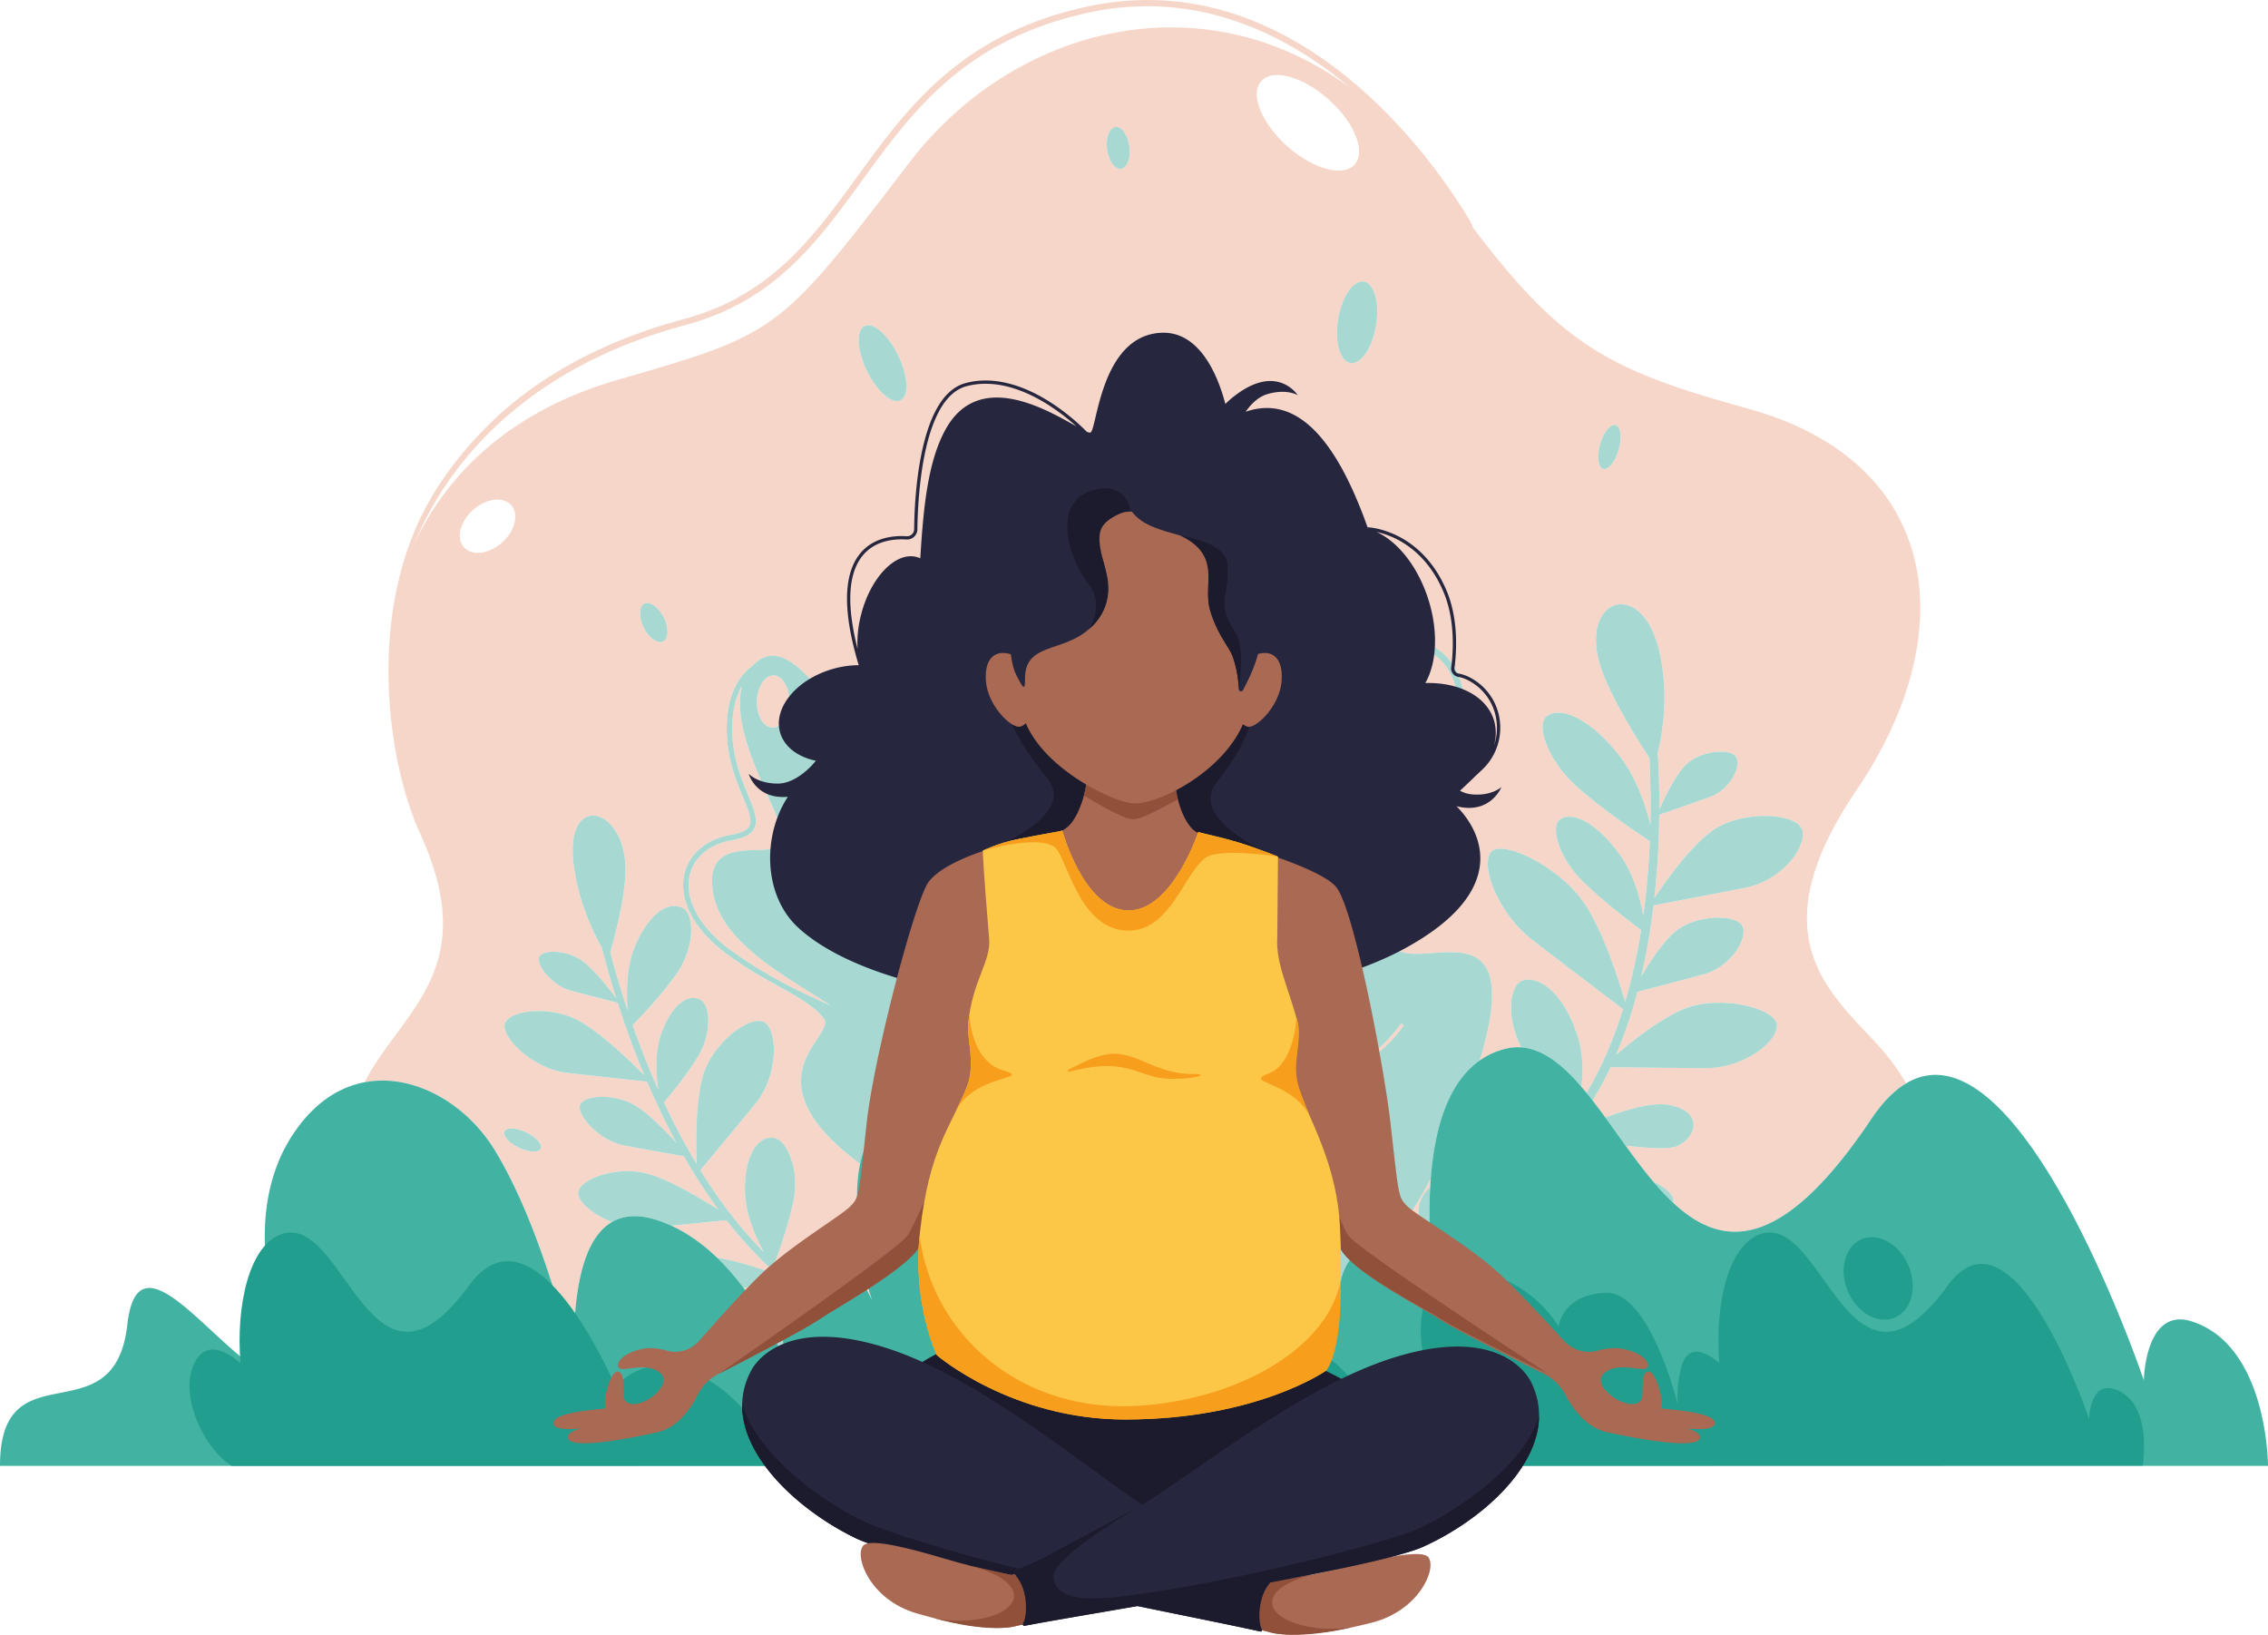 <svg xmlns="http://www.w3.org/2000/svg" viewBox="0 0 4636.79 3341.79"><g id="ed780475-7c31-4a8c-9cdb-cf2481140043" data-name="Layer 2"><g id="a13857c9-d4b3-4e4e-92de-c32260d212e6" data-name="Layer 1"><path d="M1605.3,2782.42l-.61.16c.81,2,1.34,3.27,1.58,3.81a26.62,26.62,0,0,1-1-4Zm1120.29-102.85c-4.4,4.4-8.8,8.7-13.14,12.89,5.94,22.68,11.53,44.77,16.93,65.47a449.67,449.67,0,0,1,1.14-78,8.54,8.54,0,0,1-1.68.16,10.48,10.48,0,0,1-3.25-.53Zm-1129.58-67c-12.28,3.71-42.71,12.69-75.54,20.59,10.68,14.3,20.36,28.62,29,42.45a160.72,160.72,0,0,1,26.82-2.32,138.15,138.15,0,0,1,14.11.71q6,.61,12.26,1.59a230.89,230.89,0,0,1,10.46-47.07c.06-.19.13-.38.2-.58q-8.71-7.56-17.34-15.37Zm1325.26-19.81c2.33,1.86,4.49,3.68,6.46,5.44l-.36-4.39-6.1-1.05Zm-554.34-22.58c-14.15.86-29.77,1.39-46.73,1.39q-8.22,0-16.84-.17c18.68,13.57,31.73,19.36,41.26,19.36,11.13,0,17.46-7.9,22.31-20.58Zm-881.8-75.86c-22.71,2.32-70.07,7.11-112.73,11.24,35.25,16.19,66.44,39.31,93.62,65.41,45.56,7.38,98.27,25.73,122.43,34.71q-28.08-25.91-54.9-54.51c-16.94-18.14-33.06-37.17-48.42-56.85Zm1439.95-84.74a1191,1191,0,0,1-89.84,142.35c20.36,3.67,40.89,12.36,58.37,22.29q11-6.88,22.34-14.31c-5.37-18.08-14-50.37-15.89-76.15-1.79-24.89,9.77-45.9,23.86-56.69q.49-8.84,1.16-17.49Zm-706.25-602.49-.29,0a3.43,3.43,0,0,0-3.17,3.68C2232.2,2037.13,2114.19,2133.07,2113,2134a3.44,3.44,0,0,0,2.13,6.14,3.36,3.36,0,0,0,2.12-.74c1.23-1,122.11-98.91,105-329.17a3.43,3.43,0,0,0-3.4-3.19Zm-231-205.88a3.6,3.6,0,0,0-.56,0,3.44,3.44,0,0,0-2.87,3.92c32.49,212.27-74.1,302.54-75.18,303.43a2.69,2.69,0,0,0-.3.37,1923.69,1923.69,0,0,1-156.66-250.59,3.45,3.45,0,0,0-3-1.85,3.45,3.45,0,0,0-3,5,1935.77,1935.77,0,0,0,138.59,225.79c-32.68-1-182.09-10.26-273.44-98.46a3.41,3.41,0,0,0-2.38-1,3.44,3.44,0,0,0-2.39,5.91c99.37,95.94,265.48,100.3,283.18,100.48a1791.37,1791.37,0,0,0,178.06,211.54c-4,3-51.24,36.11-141.1,36.11-28.56,0-61.42-3.35-98.57-12.08a3.31,3.31,0,0,0-.77-.09,3.44,3.44,0,0,0-.8,6.78c38.31,9,72.06,12.46,101.31,12.46,94.34,0,141.89-36,144.45-38a3.11,3.11,0,0,0,.29-.33c13.42,13.48,26.29,26,38.47,37.38,107.1,100.51,186.33,146.26,187.11,146.71a3.43,3.43,0,1,0,3.41-6c-.77-.45-79.3-45.79-185.82-145.76-56.93-53.43-128.77-129.24-202.88-228.81a3.27,3.27,0,0,0,.68-.38c1.14-.94,28.27-23.48,51.59-73.15,21.41-45.62,43.32-123.72,26-236.64a3.41,3.41,0,0,0-3.36-2.92Zm601.27-77.53a3.27,3.27,0,0,0-.53,0,3.42,3.42,0,0,0-2.84,3.94,1760.15,1760.15,0,0,1,23.2,294.82,3.5,3.5,0,0,0-.86-.22c-1.53-.08-154.11-9.91-262.54-200.88a3.43,3.43,0,0,0-3-1.74,3.52,3.52,0,0,0-1.7.45,3.45,3.45,0,0,0-1.28,4.69C2449.81,1819,2606.14,1829,2607.7,1829.1h.18a3.09,3.09,0,0,0,1-.19c-1.26,124-15.82,227.52-31.64,304.18A1318.31,1318.31,0,0,1,2543.3,2264a3.4,3.4,0,0,0-1.85,3.51,3.2,3.2,0,0,0,.38,1.14c-18.95,59-34.63,91.44-34.89,92a3.44,3.44,0,0,0,6.18,3c.25-.52,16.26-33.59,35.52-93.73,27.92-4.66,226-41.91,319.74-171.41a3.43,3.43,0,1,0-5.57-4c-89,123-274.58,161.45-311.84,168.05,10.84-34.61,22.52-77.5,32.9-127.76,17.17-83.11,32.9-197.56,31.91-335.45,15.42-10.51,159.52-112,185.47-248.16a3.44,3.44,0,0,0-2.73-4,3.68,3.68,0,0,0-.66-.06,3.42,3.42,0,0,0-3.36,2.79c-24,126-151.88,222.13-178.82,241.15a1772.21,1772.21,0,0,0-23.19-264.49,3.44,3.44,0,0,0-3.41-2.88Zm-1071.86-122c-12.52,21.56-23.91,56.86-19.19,111.77,3.89,45.35,19,82,31.14,111.5,12.6,30.57,21.7,52.66,12.35,69.6-6.36,11.53-20.71,18.86-45.15,23.07-45.72,7.87-78,34.92-86.45,72.36-5.19,23.06-.88,48.71,12.46,74.18,15.16,29,41,56.59,76.81,82.1,75,53.48,144.52,84.8,195.26,107.67l4.27,1.92c-88.18-58.23-223.91-126.66-241-231.41-21-129.06,126-63.21,142.89-102.2,14.84-34.37-112.85-211.09-83.42-320.56Zm64-21c-17.91,0-33,23.16-33.78,52.22-.82,29.43,13.28,53.77,31.49,54.37l.69,0c17.91,0,33-23.16,33.77-52.22.82-29.43-13.28-53.77-31.49-54.38Zm940.21-289.92a26.82,26.82,0,0,0-18.18,6.45c-16,14.17-12,47.07,9,73.49,14.5,18.26,33.32,28.65,48.85,28.65a26.82,26.82,0,0,0,18.18-6.45c16-14.17,12-47.07-9-73.49-14.5-18.26-33.31-28.65-48.85-28.65Zm54.64-22.68c101.9,78.56,108.17,336.36,145.21,356.84a18,18,0,0,0,8.83,2.21c15.42,0,35.15-16.81,57.07-33.62s46-33.61,70.16-33.61c21.56,0,43.15,13.38,63.28,52.1,56.66,109-18.82,273.3-58.38,392.71q1.24-2.45,2.53-5c30.08-58.94,71.28-139.66,102.25-244.88,14.77-50.2,19.1-94.89,12.87-132.84-5.48-33.36-19.23-60.14-39.78-77.45-17.07-14.38-37.91-21.58-60.46-21.58-21.52,0-44.59,6.56-67.39,19.72-17.62,10.16-31.77,15.14-43.38,15.14a33.28,33.28,0,0,1-13.25-2.58c-20.1-8.58-27.08-35.67-36.74-73.17-9.32-36.15-20.91-81.14-48.59-125.71-33.51-54-68.08-77.89-94.23-88.33ZM1091.14,2354c-8.34,0-19.22-2.68-30.25-7.93-20.5-9.75-33.77-24.68-29.65-33.35,1.91-4,7.18-6,14.33-6,8.33,0,19.21,2.68,30.25,7.93,20.49,9.76,33.76,24.69,29.64,33.35-1.9,4-7.18,6-14.32,6Zm258.7-1041.46c-11,0-24.92-11.87-33.8-29.81-10.57-21.34-9.94-43.2,1.4-48.81a13,13,0,0,1,5.87-1.32c11,0,24.92,11.86,33.8,29.8,10.56,21.35,9.93,43.2-1.41,48.82a13.14,13.14,0,0,1-5.86,1.32ZM976.74,1130.1c-11.36,0-21.44-3.72-28.28-11.41-16.38-18.42-8-52.59,18.66-76.34,15.53-13.82,33.87-21.06,49.7-21.06,11.36,0,21.44,3.72,28.28,11.42,16.38,18.41,8,52.59-18.66,76.33-15.54,13.82-33.87,21.06-49.7,21.06ZM3280,958.9a8.66,8.66,0,0,1-2.38-.33c-10.46-3-13.22-25.45-6.17-50.18,6.53-22.89,19.18-39.7,29.33-39.7a8.34,8.34,0,0,1,2.38.33c10.46,3,13.22,25.44,6.16,50.17-6.53,22.9-19.18,39.71-29.32,39.71ZM1833.74,819.78c-18,0-43.84-25.29-61.56-62-20.25-41.93-22.29-82.85-4.56-91.42a16.49,16.49,0,0,1,7.2-1.58c18,0,43.84,25.3,61.56,62,20.25,41.92,22.29,82.85,4.56,91.41a16.35,16.35,0,0,1-7.2,1.58Zm930.1-77.49a18.58,18.58,0,0,1-3.06-.25c-21.42-3.54-32.62-43.64-25-89.58,7.23-43.75,28.91-77,49.46-77a19.76,19.76,0,0,1,3.07.25c21.41,3.54,32.62,43.65,25,89.58-7.23,43.76-28.91,77-49.47,77Zm-473.53-397c-12,0-23.77-17.21-26.82-39.77-3.2-23.6,4.38-44.11,16.92-45.8a11.62,11.62,0,0,1,1.67-.12c12,0,23.77,17.22,26.82,39.78,3.2,23.6-4.38,44.11-16.92,45.8a11.62,11.62,0,0,1-1.67.11Zm446.48,3.46c-29.34,0-69.38-18-105.25-50-52.76-47.07-76.51-106.55-53.05-132.84,7.51-8.43,19-12.43,32.77-12.43,29.34,0,69.38,18,105.25,50,52.76,47.07,76.51,106.54,53,132.84-7.51,8.43-18.95,12.42-32.77,12.42ZM847.42,1110.45a686.28,686.28,0,0,1,49.35-96.24c72.32-117.23,218.43-273,503.77-349.53,182.66-49,269.54-168.57,361.52-295.18,103.22-142.09,210-289,464.66-343.94a560.81,560.81,0,0,1,118.55-12.82c173.09,0,315.33,82.45,415.87,167.28C2646.42,94.84,2519.45,56,2394.38,56,2190.54,56,1991.72,159.1,1859,332.49,1592,681.28,1592,681.28,1261.29,777c-209.65,60.66-343.79,184.55-413.87,333.5ZM2346.49,0a579.67,579.67,0,0,0-122.43,13.24c-259.41,56-367.58,204.85-472.19,348.85-90.64,124.76-176.25,242.6-354.59,290.42-127.82,34.26-239,87-330.57,156.83-73.32,55.92-145.53,136.58-191.35,219.05-128.34,231-81.17,534-17.29,673.35,128.76,280.9-36.64,362.84-112.6,510.59a196.35,196.35,0,0,1,36.59-3.4c89.18,0,177.71,58.78,228,140,99.29,160.34,152.2,404.79,160.43,404.79.5,0,.84-.9,1-2.78,4.07-45,1.35-207.41,79.73-252.87-34.17-13.13-61.84-34.51-68.19-53.27-8.35-24.67,44.24-50.63,100.16-50.63a156.33,156.33,0,0,1,46.81,6.81c45,14.22,104.14,49.73,139.13,72.23a1124.81,1124.81,0,0,1-71-109.67c-23.58-4.15-84.6-14.92-121.19-21.77-46.06-8.63-90.48-52.29-91.78-77.85-.69-13.68,19.88-21.82,46.18-21.81,22.86,0,50,6.14,71.34,20.15,27.13,17.83,59,50.67,80.57,74.48-22.81-42.2-42.9-84.68-60.44-125.71-26.4-2.8-113.75-12.15-164.86-18.17-60.72-7.15-122.42-60.06-126.37-93.22-2.35-19.74,30.16-32.88,70-32.88,27.11,0,57.61,6.08,82.84,20.31,47.25,26.66,106.88,84.63,132.94,111.1-22.42-53.65-40.45-104.4-54.55-148.34-15-3.8-65.59-16.68-95.17-24.55-35-9.3-66.71-45.51-66.23-65.28.22-9.34,13-14.4,30-14.4,18.9,0,43,6.28,60.69,19.91,25,19.27,54.52,57.29,67.91,75.4-13.38-42.37-23-77.79-29.15-102.49-18.55-33.41-51.37-101.89-58.91-179.47-6.17-63.46,15.2-91.69,40.42-91.68,27.87,0,60.47,34.5,65.77,94,5,56-20.3,150.49-30.38,185.31,7.73,29.82,19.47,71.49,35.73,120.2-3-34.41-3.5-88.42,14.67-131.94,23.13-55.4,54.47-82.79,80.61-82.79a35.35,35.35,0,0,1,19,5.45c21.7,13.55,22.77,78.28-12.75,130.6-29.16,43-75.82,91.5-91.6,107.52,14.47,41.14,31.94,86.22,52.66,132.71-4.46-29.48-7.71-74.69,5-112.36,17.11-50.59,43.54-76,66.54-76a30.33,30.33,0,0,1,14.42,3.64c19.46,10.35,24.23,65.92-3.18,113-22,37.76-58,81.09-71.4,96.79a1375.4,1375.4,0,0,0,66.78,126.35c-1.44-38.85-2.52-124.43,12.45-178.9,16.66-60.63,80.2-113.89,114.64-113.88,6.61,0,12.14,2,16.07,6.2,24.42,26.36,19.77,110.65-22.08,162-34.52,42.35-93.77,113.46-113.48,137.08,32.64,52.87,69.91,103.82,112.24,149.13,5.68,6.1,11.45,12.07,17.24,18-16.31-30.2-37.34-77.71-38.24-123.32-1.41-70.88,23.65-110.39,54.2-110.39a35.39,35.39,0,0,1,5.2.38c25.12,3.61,52,61.92,40.69,123.62-9,49-30.7,109.23-39.28,132q17.39,16.65,35.2,32.26c11.9-25.39,29.27-42.46,49.24-48.2.36-42.19,17-66.12,39.51-66.12h.31c21.38.2,50.36,45.9,47.84,98.7-.18,3.85-.44,7.79-.77,11.79,9.57,13.07,18.92,29.1,27.77,48.33-16.62-50.17-22.9-88.28-28.47-153.69-4.4-51.71-2.76-93,3.89-125.34-237.52-177.06-47-261-74.33-297.19-29.61-39.19-98.2-65-163.2-107.58q-13.9-9.12-28.15-19.25c-37.25-26.55-64.26-55.51-80.26-86-14.58-27.85-19.23-56.14-13.46-81.82,9.44-42,45.11-72.22,95.43-80.89,20.55-3.54,32.74-9.25,37.28-17.47,6.77-12.26-1.9-33.32-12.88-60-12.43-30.19-27.91-67.75-32-114.81-5.8-67.51,11.87-107.49,27.71-129.14a107,107,0,0,1,24.76-24.62c12.79-14.07,26.22-20.09,40-20.08,80,0,171.53,202.58,214.93,211.62a45.66,45.66,0,0,0,9.24,1c41.76,0,42.91-68.85,87.46-113.07,14.4-14.29,34.87-25.27,57.15-25.27,54.8,0,120.55,66.52,133.75,314,1.47,27.64,10.12,36.72,23,36.72,12.37,0,28.64-8.32,46.26-16.65s36.58-16.65,54.33-16.65c37.58,0,69.71,37.36,72,191.18,1.9,126.66,37.41,231.23,76,231.23,8,0,16.22-4.56,24.25-14.4,46.39-56.89-12-255.69-78.95-347.26-224.28-306.9-98.31-407.6-33.75-410.18,1,0,2.09-.06,3.13-.06,24.66,0,48.53,11.47,70.73,22.94s42.75,22.94,60.77,22.94c10.91,0,20.9-4.2,29.77-15.16,37.41-46.22-40.56-367.61,85.13-367.61a85.14,85.14,0,0,1,13.31,1.1c2.36-.18,5-.29,7.76-.29a118.49,118.49,0,0,1,31.52,4.4c29.21,8,72.67,31.57,113.88,97.91,28.72,46.27,40.59,92.34,50.13,129.36,8.42,32.69,15.07,58.5,29.62,64.71a21.64,21.64,0,0,0,8.61,1.62c9.27,0,21.51-4.45,37.08-13.43,24.84-14.33,50.05-21.48,73.7-21.48,25.29,0,48.79,8.17,68.12,24.45,22.87,19.27,38.13,48.75,44.12,85.23,6.57,40,2.11,86.8-13.27,139.05q-5.86,19.93-12.17,38.71c-29.37,87.76-64.5,156.58-91,208.6-13.61,26.67-25.08,49.16-32.24,67.23-3.73,20.94-4.1,38.76.65,52.43,6.91,19.91,26.51,24.52,51,24.52,10.54,0,22-.85,33.74-1.71s23.78-1.7,35.5-1.7c64.71,0,119.53,26,60.46,221.49a158.43,158.43,0,0,1,50.57-23.49,105.33,105.33,0,0,1,27.37-3.68c2.38,0,4.76.08,7.12.25-33.58-66.09-23.08-130.94,4.81-137.27a43.66,43.66,0,0,1,9.71-1.08c35.52,0,77.72,41.31,101.4,117.61,10.66,34.36,10.72,70.58,7.1,101.31q5.14,6,10.28,12.27c31.81-53,56.16-111.3,74.72-171.15-32.11-24.35-128.67-97.63-185.27-141.35-68.61-53-105.24-146.27-86-178,3.58-5.9,10.85-8.61,20.62-8.61,42.7,0,133.36,51.79,174.24,115.59,37.88,59.1,68.19,154.37,80.82,197.7,14.32-48.81,24.87-98.45,32.6-147-21.72-16.15-80.45-60.82-120.46-100.66-49.91-49.69-64.77-111.94-45.5-125.35a32.79,32.79,0,0,1,19.12-5.58c27.21,0,66.26,25.79,103.69,78.19,29,40.64,41.86,91.23,47.46,124.44,7.42-53.72,11.51-105.53,13.5-152.69-24.65-16.27-97.94-65.69-148.4-110.61-61.46-54.72-84.09-126.79-63.34-144,6.48-5.36,14.79-8.07,24.52-8.07,31,0,76.31,27.53,122.17,84.35,37.62,46.62,56.93,106.72,66.12,145.28,1.31-55.75-.14-103.23-2-137.14-24.82-37.73-89.69-140.29-104.46-203.07-16.23-69,12.11-111.1,46.81-111.1,29.18,0,62.84,29.71,78.33,98.13,19.69,87,6,166.33-3.65,205.29,1.76,28.07,3.48,68.38,3.25,116.79,9.21-21.43,30.16-66.58,52.75-90.45,17.92-19,48.85-28.39,72.74-28.39,16.46,0,29.59,4.49,32.79,13.44,7.87,21.93-16.4,65.28-54.49,79-32.19,11.63-87.49,30.87-103.87,36.56-.51,50.23-3.17,108.42-10,170.25,21.16-32,70.51-102.23,116.74-136.48,29.37-21.75,71.86-31.41,108.85-31.41,39.81,0,73.25,11.17,77.17,30.48,7.55,37.26-46.13,102.1-115.55,116-58.42,11.68-158.63,30.58-188.92,36.27a1341.94,1341.94,0,0,1-25.31,145.66c16.75-28.57,42.5-68.19,68.11-90.67,23.23-20.38,59.63-29.87,89.57-29.87,25.82,0,46.84,7,50.49,20.27,7.9,28.54-28.69,81.42-80.16,95.5-40.89,11.18-109.32,29.11-135.77,36a939.57,939.57,0,0,1-43.74,128.85c33.21-28.43,90.24-73.66,138.43-93.87,21.6-9.05,47.21-12.91,72.52-12.91,60.21,0,118.78,21.82,118.06,47.31-1,36.14-70.92,86.37-145,86.37h-.46c-58.51-.17-155.94-1.36-194.71-1.86a686.65,686.65,0,0,1-36.48,67.92l-.14.23c8.75,11.23,17.46,22.92,26.18,34.86,37.42-14.25,80.31-27.08,113.44-27.08a97.72,97.72,0,0,1,18.63,1.64c70.1,13.72,53.35,66.7,15.1,83.65-7.08,3.14-19.51,4.42-35,4.42-20,0-45.14-2.12-70.71-5.11,18.17,25.12,36.67,50,55.83,72.68,27.86,13.6,45.54,30.28,41.68,44.33,38,35.32,79.21,58.87,126.07,58.87,75.19,0,164.87-60.65,278.81-230.56,23.3-34.74,47.1-58.4,71.08-72.71a461.29,461.29,0,0,0-60-80.92c-99.85-107.85-241.69-223.37-42-517.7C4018,1287.4,3963,943.46,3575.33,835.81c-282.62-78.49-379-125.86-565.22-372a6.3,6.3,0,0,0-.56-4.48c-.75-1.37-76.19-139.07-209.81-262.09C2721.12,124.87,2638,71.58,2552.67,38.86,2485.16,13,2416.17,0,2346.49,0Z" style="fill:#f6d6c8"/><path d="M2115.12,2140.15A3.44,3.44,0,0,1,2113,2134c1.2-.94,119.21-96.88,102.38-323.26a3.43,3.43,0,0,1,3.17-3.68l.29,0a3.43,3.43,0,0,1,3.4,3.19c17.12,230.26-103.76,328.21-105,329.17a3.36,3.36,0,0,1-2.12.74ZM1908.9,1908.93a2.69,2.69,0,0,1,.3-.37c1.08-.89,107.67-91.16,75.18-303.43a3.44,3.44,0,0,1,2.87-3.92,3.6,3.6,0,0,1,.56,0,3.41,3.41,0,0,1,3.36,2.92c17.29,112.92-4.62,191-26,236.64-23.32,49.67-50.45,72.21-51.59,73.15a3.27,3.27,0,0,1-.68.38c74.11,99.57,146,175.38,202.88,228.81,106.52,100,185.05,145.31,185.82,145.76a3.43,3.43,0,1,1-3.41,6c-.78-.45-80-46.2-187.11-146.71-12.18-11.43-25.05-23.9-38.47-37.38a3.11,3.11,0,0,1-.29.33c-2.56,2-50.11,38-144.45,38-29.25,0-63-3.46-101.31-12.46a3.44,3.44,0,0,1,.8-6.78,3.31,3.31,0,0,1,.77.09c37.15,8.73,70,12.08,98.57,12.08,89.86,0,137.09-33.16,141.1-36.11a1791.37,1791.37,0,0,1-178.06-211.54c-17.7-.18-183.81-4.54-283.18-100.48a3.44,3.44,0,0,1,4.77-5c91.35,88.2,240.76,97.5,273.44,98.46a1935.77,1935.77,0,0,1-138.59-225.79,3.44,3.44,0,1,1,6.09-3.19,1923.69,1923.69,0,0,0,156.66,250.59Zm700-86.48a1760.15,1760.15,0,0,0-23.2-294.82,3.42,3.42,0,0,1,2.84-3.94,3.27,3.27,0,0,1,.53,0,3.44,3.44,0,0,1,3.41,2.88A1772.21,1772.21,0,0,1,2615.68,1791c26.94-19,154.81-115.14,178.82-241.15a3.42,3.42,0,0,1,3.36-2.79,3.68,3.68,0,0,1,.66.06,3.44,3.44,0,0,1,2.73,4c-25.95,136.18-170.05,237.65-185.47,248.16,1,137.89-14.74,252.34-31.91,335.45-10.38,50.26-22.06,93.15-32.9,127.76,37.26-6.6,222.85-45.07,311.84-168.05a3.43,3.43,0,0,1,2.79-1.43,3.45,3.45,0,0,1,2.78,5.45c-93.7,129.5-291.82,166.75-319.74,171.41-19.26,60.14-35.27,93.21-35.52,93.73a3.45,3.45,0,0,1-3.09,1.92,3.44,3.44,0,0,1-3.09-4.94c.26-.52,15.94-32.93,34.89-92a3.2,3.2,0,0,1-.38-1.14,3.4,3.4,0,0,1,1.85-3.51,1318.31,1318.31,0,0,0,33.9-130.91c15.82-76.66,30.38-180.17,31.64-304.18a3.09,3.09,0,0,1-1,.19h-.18c-1.56-.08-157.89-10.14-268.16-204.35a3.45,3.45,0,0,1,1.28-4.69,3.52,3.52,0,0,1,1.7-.45,3.43,3.43,0,0,1,3,1.74c108.43,191,261,200.8,262.54,200.88a3.5,3.5,0,0,1,.86.22ZM1698.72,2055.8l-4.27-1.92c-50.74-22.87-120.23-54.19-195.26-107.67-35.8-25.51-61.65-53.14-76.81-82.1-13.34-25.47-17.65-51.12-12.46-74.18,8.42-37.44,40.73-64.49,86.45-72.36,24.44-4.21,38.79-11.54,45.15-23.07,9.35-16.94.25-39-12.35-69.6-12.14-29.47-27.25-66.15-31.14-111.5-4.72-54.91,6.67-90.21,19.19-111.77-29.43,109.47,98.26,286.19,83.42,320.56-16.84,39-163.91-26.86-142.89,102.2,17.06,104.75,152.79,173.18,241,231.41Zm-119.08-568.51-.69,0c-18.21-.6-32.31-24.94-31.49-54.37.81-29.06,15.87-52.22,33.78-52.22h.68c18.21.61,32.31,25,31.49,54.38-.81,29.06-15.86,52.22-33.77,52.22Zm981.46-287.94c-15.53,0-34.35-10.39-48.85-28.65-21-26.42-25-59.32-9-73.49a26.82,26.82,0,0,1,18.18-6.45c15.54,0,34.35,10.39,48.85,28.65,21,26.42,25,59.32,9,73.49a26.82,26.82,0,0,1-18.18,6.45Zm169,227.78a18,18,0,0,1-8.83-2.21c-37-20.48-43.31-278.28-145.21-356.84,26.15,10.44,60.72,34.36,94.23,88.33,27.68,44.57,39.27,89.56,48.59,125.71,9.66,37.5,16.64,64.59,36.74,73.17a33.28,33.28,0,0,0,13.25,2.58c11.61,0,25.76-5,43.38-15.14,22.8-13.16,45.87-19.72,67.39-19.72,22.55,0,43.39,7.2,60.46,21.58,20.55,17.31,34.3,44.09,39.78,77.45,6.23,38,1.9,82.64-12.87,132.84-31,105.22-72.17,185.94-102.25,244.88q-1.29,2.51-2.53,5c39.56-119.41,115-283.73,58.38-392.71-20.13-38.72-41.72-52.1-63.28-52.1-24.15,0-48.25,16.81-70.16,33.61s-41.65,33.62-57.07,33.62Zm-215.57-381.37c-125.69,0-47.72,321.39-85.13,367.61-8.87,11-18.86,15.16-29.77,15.16-18,0-38.56-11.47-60.77-22.94s-46.07-22.94-70.73-22.94c-1,0-2.09,0-3.13.06-64.56,2.58-190.53,103.28,33.75,410.18,66.92,91.57,125.34,290.37,78.95,347.26-8,9.84-16.21,14.4-24.25,14.4-38.57,0-74.08-104.57-76-231.23-2.3-153.82-34.43-191.17-72-191.18-17.75,0-36.71,8.33-54.33,16.65s-33.89,16.65-46.26,16.65c-12.92,0-21.57-9.08-23-36.72-13.2-247.45-79-314-133.75-314-22.28,0-42.75,11-57.15,25.27-44.55,44.22-45.7,113.07-87.46,113.07a45.66,45.66,0,0,1-9.24-1c-43.4-9-135-211.62-214.93-211.62-13.78,0-27.21,6-40,20.08a107,107,0,0,0-24.76,24.62c-15.84,21.65-33.51,61.63-27.71,129.14,4,47.06,19.52,84.62,32,114.81,11,26.64,19.65,47.7,12.88,60-4.54,8.22-16.73,13.93-37.28,17.47-50.32,8.67-86,38.91-95.43,80.89-5.77,25.68-1.12,54,13.46,81.82,16,30.54,43,59.5,80.26,86q14.22,10.14,28.15,19.25c65,42.63,133.59,68.39,163.2,107.58,27.38,36.23-163.19,120.13,74.33,297.19,14.2-68.91,51.21-96.71,101.1-96.7,101.24,0,255.45,114.58,379.29,232.76,26.94,25.71,48,43.92,64.59,56q8.63.18,16.84.17c17,0,32.58-.53,46.73-1.39,16.58-43.3,16-142.35,130.63-172.69a107.89,107.89,0,0,1,27.67-3.77c101.39,0,150.94,160.36,187.22,298.78,4.34-4.19,8.74-8.49,13.14-12.89a12.16,12.16,0,0,1-2.54-1.18,11.48,11.48,0,0,1-3.55-3.39c-2.72-4.13-1.6-8.77,2.5-10.38.35-.14,4.19-1.67,11-4.61,2-13.9,4.78-28.28,8.36-43.14,12.09-50.09,41.48-66.85,74.11-66.85a111.47,111.47,0,0,1,19.77,1.87,1191,1191,0,0,0,89.84-142.35c8.48-110.86,38.38-198.23,100-241.58,59.07-195.51,4.25-221.49-60.46-221.49-11.72,0-23.75.85-35.5,1.7s-23.2,1.71-33.74,1.71c-24.51,0-44.11-4.61-51-24.52-4.75-13.67-4.38-31.49-.65-52.43,7.16-18.07,18.63-40.56,32.24-67.23,26.55-52,61.68-120.84,91-208.6q6.29-18.76,12.17-38.71c15.38-52.25,19.84-99,13.27-139.05-6-36.48-21.25-66-44.12-85.23-19.33-16.28-42.83-24.45-68.12-24.45-23.65,0-48.86,7.15-73.7,21.48-15.57,9-27.81,13.43-37.08,13.43a21.64,21.64,0,0,1-8.61-1.62c-14.55-6.21-21.2-32-29.62-64.71-9.54-37-21.41-83.09-50.13-129.36-41.21-66.34-84.67-89.86-113.88-97.91a118.49,118.49,0,0,0-31.52-4.4c-2.8,0-5.4.11-7.76.29a85.14,85.14,0,0,0-13.31-1.1Z" style="fill:#a7d8d2"/><path d="M1576.32,2673.25a160.72,160.72,0,0,0-26.82,2.32,725.2,725.2,0,0,1,55.19,107l.61-.16c-2.68-13.79-8.4-59.81-2.61-106.87q-6.3-1-12.26-1.59a138.15,138.15,0,0,0-14.11-.71Zm131.49-173.72c-22.54,0-39.15,23.93-39.51,66.12a54.52,54.52,0,0,1,15.17-2.15c22.91,0,48,14.23,71.72,46.52.33-4,.59-7.94.77-11.79,2.52-52.8-26.46-98.5-47.84-98.7Zm-495.46-832.3c-25.22,0-46.59,28.22-40.42,91.68,7.54,77.58,40.36,146.06,58.91,179.47,6.2,24.7,15.77,60.12,29.15,102.49-13.39-18.11-42.88-56.13-67.91-75.4-17.69-13.63-41.79-19.91-60.69-19.91-17,0-29.74,5.06-30,14.4-.48,19.77,31.24,56,66.23,65.28,29.58,7.87,80.19,20.75,95.17,24.55,14.1,43.94,32.13,94.69,54.55,148.34-26.06-26.47-85.69-84.44-132.94-111.1-25.23-14.23-55.73-20.31-82.84-20.31-39.85,0-72.36,13.14-70,32.88,4,33.16,65.65,86.07,126.37,93.22,51.11,6,138.46,15.37,164.86,18.17,17.54,41,37.63,83.51,60.44,125.71-21.52-23.81-53.44-56.65-80.57-74.48-21.3-14-48.48-20.15-71.34-20.15-26.3,0-46.87,8.13-46.18,21.81,1.3,25.56,45.72,69.22,91.78,77.85,36.59,6.85,97.61,17.62,121.19,21.77a1124.81,1124.81,0,0,0,71,109.67c-35-22.5-94.1-58-139.13-72.23a156.33,156.33,0,0,0-46.81-6.81c-55.92,0-108.51,26-100.16,50.63,6.35,18.76,34,40.14,68.19,53.27,13-7.58,28.36-11.9,46.32-11.9,14.14,0,29.94,2.68,47.58,8.58a273.08,273.08,0,0,1,27.29,10.81c42.66-4.13,90-8.92,112.73-11.24,15.36,19.68,31.48,38.71,48.42,56.85q26.73,28.6,54.9,54.51c-24.16-9-76.87-27.33-122.43-34.71a504.74,504.74,0,0,1,54.45,62.19c32.83-7.9,63.26-16.88,75.54-20.59q8.63,7.8,17.34,15.37,2.6-7.4,5.71-14.05-17.79-15.6-35.2-32.26c8.58-22.78,30.31-83,39.28-132,11.29-61.7-15.57-120-40.69-123.62a35.39,35.39,0,0,0-5.2-.38c-30.55,0-55.61,39.51-54.2,110.39.9,45.61,21.93,93.12,38.24,123.32-5.79-5.9-11.56-11.87-17.24-18-42.33-45.31-79.6-96.26-112.24-149.13,19.71-23.62,79-94.73,113.48-137.08,41.85-51.33,46.5-135.62,22.08-162-3.93-4.24-9.46-6.2-16.07-6.2-34.44,0-98,53.25-114.64,113.88-15,54.47-13.89,140.05-12.45,178.9a1375.4,1375.4,0,0,1-66.78-126.35c13.42-15.7,49.43-59,71.4-96.79,27.41-47.09,22.64-102.66,3.18-113a30.33,30.33,0,0,0-14.42-3.64c-23,0-49.43,25.45-66.54,76-12.75,37.67-9.5,82.88-5,112.36-20.72-46.49-38.19-91.57-52.66-132.71,15.78-16,62.44-64.56,91.6-107.52,35.52-52.32,34.45-117,12.75-130.6a35.35,35.35,0,0,0-19-5.45c-26.14,0-57.48,27.39-80.61,82.79-18.17,43.52-17.63,97.53-14.67,131.94-16.26-48.71-28-90.38-35.73-120.2,10.08-34.82,35.37-129.28,30.38-185.31-5.3-59.53-37.9-94-65.77-94Z" style="fill:#a7d8d2"/><path d="M2731.17,2674q-2.79,2.82-5.58,5.6a10.48,10.48,0,0,0,3.25.53,8.54,8.54,0,0,0,1.68-.16q.3-3,.65-6ZM2923.92,2427c-14.09,10.79-25.65,31.8-23.86,56.69,1.86,25.78,10.52,58.07,15.89,76.15q-11.34,7.43-22.34,14.31a219.17,219.17,0,0,1,27.66,18.54l6.1,1.05c-4.84-58.94-6.31-115.17-3.45-166.74Zm455.44-12.38A504.84,504.84,0,0,0,3421,2459c3.86-14.05-13.82-30.73-41.68-44.33Zm16.19-157.28c-33.13,0-76,12.83-113.44,27.08,10.73,14.7,21.47,29.79,32.31,44.87q4.54,6.33,9.11,12.65c25.57,3,50.72,5.11,70.71,5.11,15.53,0,28-1.28,35-4.42,38.25-16.95,55-69.93-15.1-83.65a97.72,97.72,0,0,0-18.63-1.64Zm-270.92-254.68a43.66,43.66,0,0,0-9.71,1.08c-27.89,6.33-38.39,71.18-4.81,137.27,44.63,3.17,84.48,35.76,123,80.57,3.62-30.73,3.56-67-7.1-101.31-23.68-76.3-65.88-117.61-101.4-117.61Zm189.76-767.54c-34.7,0-63,42.08-46.81,111.1,14.77,62.78,79.64,165.34,104.46,203.07,1.84,33.91,3.29,81.39,2,137.14-9.19-38.56-28.5-98.66-66.12-145.28-45.86-56.82-91.18-84.35-122.17-84.35-9.73,0-18,2.71-24.52,8.07-20.75,17.18,1.88,89.25,63.34,144,50.46,44.92,123.75,94.34,148.4,110.61-2,47.16-6.08,99-13.5,152.69-5.6-33.21-18.43-83.8-47.46-124.44-37.43-52.4-76.48-78.19-103.69-78.19a32.79,32.79,0,0,0-19.12,5.58c-19.27,13.41-4.41,75.66,45.5,125.35,40,39.84,98.74,84.51,120.46,100.66-7.73,48.53-18.28,98.17-32.6,147-12.63-43.33-42.94-138.6-80.82-197.7-40.88-63.8-131.54-115.59-174.24-115.59-9.77,0-17,2.71-20.62,8.61-19.24,31.68,17.39,125,86,178,56.6,43.72,153.16,117,185.27,141.35-18.56,59.85-42.91,118.13-74.72,171.15q6.27,7.66,12.52,15.71l.14-.23a686.65,686.65,0,0,0,36.48-67.92c38.77.5,136.2,1.69,194.71,1.86h.46c74.12,0,144-50.23,145-86.37.72-25.49-57.85-47.31-118.06-47.31-25.31,0-50.92,3.86-72.52,12.91C3394,2082.74,3337,2128,3303.75,2156.4a939.57,939.57,0,0,0,43.74-128.85c26.45-6.91,94.88-24.84,135.77-36,51.47-14.08,88.06-67,80.16-95.5-3.65-13.22-24.67-20.27-50.49-20.27-29.94,0-66.34,9.49-89.57,29.87-25.61,22.48-51.36,62.1-68.11,90.67a1341.94,1341.94,0,0,0,25.31-145.66c30.29-5.69,130.5-24.59,188.92-36.27,69.42-13.87,123.1-78.71,115.55-116-3.92-19.31-37.36-30.48-77.17-30.48-37,0-79.48,9.66-108.85,31.41-46.23,34.25-95.58,104.51-116.74,136.48,6.8-61.83,9.46-120,10-170.25,16.38-5.69,71.68-24.93,103.87-36.56,38.09-13.76,62.36-57.11,54.49-79-3.2-9-16.33-13.44-32.79-13.44-23.89,0-54.82,9.44-72.74,28.39-22.59,23.87-43.54,69-52.75,90.45.23-48.41-1.49-88.72-3.25-116.79,9.67-39,23.34-118.29,3.65-205.29-15.49-68.42-49.15-98.13-78.33-98.13Z" style="fill:#a7d8d2"/><path d="M2733,2660c-6.81,2.94-10.65,4.47-11,4.61-4.1,1.61-5.22,6.25-2.5,10.38a11.48,11.48,0,0,0,3.55,3.39,12.16,12.16,0,0,0,2.54,1.18q2.79-2.78,5.58-5.6.79-6.9,1.83-14Z" style="fill:#8cccc4"/><path d="M4481.67,2701.37c-96.32-31.3-98.76,120.17-98.76,120.17s-306.69-907.51-557-534.25c-256,381.77-389.51,211.9-511.5,42-75.29-104.83-146.19-209.66-238.8-184.85-136.62,36.62-167.22,225.19-147.89,453.69-40.16-35.86-158.68-96-186.37,18.71a455.72,455.72,0,0,0-12,141.06c-41.24-158-93.35-397.13-231.82-360.48-202.57,53.6-45.33,321.64-258.79,117.93s-517.12-396.7-484.28-10.72c5.57,65.41,11.85,103.52,28.47,153.69-59.45-129.18-140.84-113.54-169.81-29.87-22.86,66-9,153.36-6.88,157.91-4.14-9.07-89.39-234.23-261.16-291.68-174.5-58.36-168.34,197.83-173.63,256.19-3,32.82-56.12-231.92-161.44-402-81.92-132.29-265.41-205.08-387.81-61-176.27,207.5-9.48,536-9.48,536-47.38,15.85-110.24-39.14-169.9-94.12-86.84-80-166.9-160.05-182.57-21.68C233.84,2941.52,0,2751.32,0,2996.46H4636.79s0-244.68-155.12-295.09Z" style="fill:#42b2a2"/><path d="M4380.58,2995.94s22.35-130.75-58.23-156.45c-50-16-51.3,61.29-51.3,61.29s-153.63-459-289.33-272.47c-199.1,273.63-252.09-140.17-378.14-107-71,18.67-98.47,149-88.42,265.54-20.87-18.29-64.39-47.54-78.77,11a234,234,0,0,0-6.12,72.94c-21.42-80.59-74.64-232.25-148.84-228.15-89,4.92-95,69.21-95,69.21-84.8-136.78-297.82-169.51-280.76,27.34,2.89,33.36,9.3,62.6,17.93,88.19-26.86-21.23-67.09-42.51-88.43-2.51-26.72,50.09,2.49,112,2.49,112s-70.26-152.44-160.91-182.2-67.16,117-69.9,146.73c-1.55,16.74-33.18-154.87-87.89-241.61-42.55-67.47-137.87-104.6-201.44-31.12-91.57,105.83-4.93,273.37-4.93,273.37-43.08-30.41-196-30.54-196,94.48Z" style="fill:#229e8e"/><path d="M1397.61,2798.68c-93.75-27.39-138.8,37-138.8,37s-164.73-393.87-300.43-207.37c-199.1,273.63-252.1-140.17-378.15-107-71,18.67-98.46,149-88.42,265.54-20.87-18.29-69.14-53.54-95.13.83-30,62.8,17.11,170.29,76.73,208.78l1123.48-.06S1525.34,2836,1397.61,2798.68Z" style="fill:#229e8e"/><ellipse cx="3846.23" cy="2598.67" rx="67.37" ry="87.08" transform="matrix(0.92, -0.39, 0.39, 0.92, -712.17, 1722.58)" style="fill:#229e8e"/><path d="M1045.57,2306.73c-7.15,0-12.42,2-14.33,6-4.12,8.67,9.15,23.6,29.65,33.35,11,5.25,21.91,7.93,30.25,7.93,7.14,0,12.42-2,14.32-6,4.12-8.66-9.15-23.59-29.64-33.35-11-5.25-21.92-7.93-30.25-7.93Z" style="fill:#a7d8d2"/><path d="M1774.82,664.8a16.49,16.49,0,0,0-7.2,1.58c-17.73,8.57-15.69,49.49,4.56,91.42,17.72,36.69,43.51,62,61.56,62a16.35,16.35,0,0,0,7.2-1.58c17.73-8.56,15.69-49.49-4.56-91.41-17.72-36.69-43.51-62-61.56-62Z" style="fill:#a7d8d2"/><path d="M2785.21,575.45c-20.55,0-42.23,33.26-49.46,77-7.59,45.94,3.61,86,25,89.58a18.58,18.58,0,0,0,3.06.25c20.56,0,42.24-33.25,49.47-77,7.59-45.93-3.62-86-25-89.58a19.76,19.76,0,0,0-3.07-.25Z" style="fill:#a7d8d2"/><path d="M1323.31,1232.58a13,13,0,0,0-5.87,1.32c-11.34,5.61-12,27.47-1.4,48.81,8.88,17.94,22.84,29.81,33.8,29.81a13.14,13.14,0,0,0,5.86-1.32c11.34-5.62,12-27.47,1.41-48.82-8.88-17.94-22.84-29.81-33.8-29.8Z" style="fill:#a7d8d2"/><path d="M2282.08,259.58a11.62,11.62,0,0,0-1.67.12c-12.54,1.69-20.12,22.2-16.92,45.8,3.05,22.56,14.84,39.77,26.82,39.77a11.62,11.62,0,0,0,1.67-.11c12.54-1.69,20.12-22.2,16.92-45.8-3.05-22.56-14.84-39.78-26.82-39.78Z" style="fill:#a7d8d2"/><path d="M3300.73,868.69c-10.15,0-22.8,16.81-29.33,39.7-7.05,24.73-4.29,47.2,6.17,50.18a8.66,8.66,0,0,0,2.38.33c10.14,0,22.79-16.81,29.32-39.71,7.06-24.73,4.3-47.19-6.16-50.17a8.34,8.34,0,0,0-2.38-.33Z" style="fill:#a7d8d2"/><path d="M3012.12,1590.51l18.19-17.21a117.41,117.41,0,0,0,36.41-95.72,114.9,114.9,0,0,0-50.85-86.37c-11.29-7.53-23.19-12.58-33.48-14.22a10.66,10.66,0,0,1-8.82-11.91c3.63-26.52,9.42-94.69-15-154.85-26.88-66.08-69.21-98.53-100-114.11-33.44-16.93-60.2-18.15-61.32-18.2a3.54,3.54,0,0,0-1.26.2C2740.5,921.91,2662,802,2546.63,841.68c10.25-14.67,25-30.13,43.92-35.85,39.94-12.06,62.64,2,62.64,2s-40.2-63.28-123.58-2.74c-10.72,7.79-18.67,14.69-24.41,20.82-13.64-52.24-50.12-149.87-131.67-145.65-122.17,6.34-130.37,193.37-143.7,203.64-1.21.93-3.93.37-7.92-1.29a439.33,439.33,0,0,0-76.5-61.59c-61.29-38.62-120.67-51.7-171.67-37.83-40.68,11.06-70.22,56.47-87.81,135-14,62.29-16.67,129.29-17,163.68a14.5,14.5,0,0,1-15.46,14.31c-23.71-1.59-67.68,1-95.76,36.29-33.93,42.64-34.65,119.09-2.14,227.23a196.44,196.44,0,0,0-52.42,7.57c-74.18,21-122.67,79.21-108.29,129.92,8.42,29.68,36.52,50.23,73.25,57.94q-4,4.53-8,9.12c-13,13.6-40.18,37.61-70.09,37.54-41.72-.1-59.36-20.12-59.36-20.12s14.69,53,80.08,47.08c-52.49,80-50.27,202.37,21.67,267.94,216,196.89,929.84,212.34,1241.41,41.14,210.57-115.71,159-234.46,103.95-289.81,69.54,17.74,91.8-39.19,91.8-39.19s-19.92,19-61.47,14.85a63.43,63.43,0,0,1-23.18-7.27l25.37-24ZM1933.82,876.62c-38.31,68.09-46.26,167.86-52.37,264.69a45.42,45.42,0,0,0-7.4-2.7c-42.2-11.36-92.72,40.05-112.85,114.83-7,25.86-9.35,51.1-7.78,73.56-22.89-89.68-19.73-153.66,9.52-190.4,26.16-32.88,67.65-35.27,90-33.77a21.21,21.21,0,0,0,22.63-20.94c.69-62.38,9.91-267.79,99.89-292.26,62.07-16.86,124.63,10.79,166.2,37a436.2,436.2,0,0,1,59,44.95C2140,837.54,2002.06,755.34,1933.82,876.62ZM2914,1396.22c23.31-40.83,27.1-105.75,5.83-172-21.43-66.78-62.72-117.6-105.78-136.93a175.33,175.33,0,0,1,41.74,15c29.66,15.08,70.47,46.5,96.5,110.49,23.85,58.66,18.16,125.43,14.61,151.41a17.42,17.42,0,0,0,14.42,19.46c9.36,1.49,20.3,6.17,30.81,13.18a108.18,108.18,0,0,1,47.88,81.34,111.44,111.44,0,0,1-5.84,46.41c5.06-18,5.27-36.16-.29-53.48C3038.24,1422.32,2981.52,1394.36,2914,1396.22Z" style="fill:#26263f"/><path d="M2068,1474.75s3.11,28.38,73.75,117.53c59.87,75.55-114.93,142.43-114.93,142.43l570.62,11.69s-132.64-57.58-122.13-121.55c4.82-29.27,41.36-47.54,77.43-133.35C2568.36,1454.25,2068,1474.75,2068,1474.75Z" style="fill:#1b1b2d"/><path d="M2926.58,2996.11c-.07,137.46-100.25,214.13-606.59,205.08-309.72-5.54-458.55-46.76-527.43-78a89.5,89.5,0,0,1-52.11-91.15c14.41-136.33,86.67-335.27,529.36-325.18C2741.72,2717.67,2926.6,2948.51,2926.58,2996.11Z" style="fill:#1b1b2d"/><path d="M1540.2,2806.92s39.9-112.27,256.07-47.41,444.28,273,604.47,365.72c174.76,101.12,207.06,106.9,207.06,106.9s60-8.13,142.64-28.92c68.4-17.21,157-37.1,169.8-20,17.93,24.06-19.64,109.57-116,133.9-152.19,38.42-207.6,19.55-207.6,19.55-46.1-13-728.5-150.55-839-202.91C1621.18,3069.11,1469.59,2939.47,1540.2,2806.92Z" style="fill:#a96953"/><path d="M2549.79,3270.76c1.26-1.67,22.44-24.82,40.51-44.62,13.69,5.5,17.5,6,17.5,6l81.91-14.87s-78.85,16.24-88,51.46c-10.95,42.27,82.72,72.48,168,56.51-116.68,27.45-169.05,12.5-169.05,12.5-6.8-1.79-27.66-8.17-58.44-14.31C2545.09,3299.14,2548.55,3272.38,2549.79,3270.76Z" style="fill:#90503a"/><path d="M1535.76,2801.71s53-114.7,268.84-48.59,442.76,275.59,602.44,369.21a2032.44,2032.44,0,0,0,191.68,99.39,5.4,5.4,0,0,1,1.87,8.26c-11.21,14.07-17.38,21.66-24.12,46.61-4.4,16.28-5.43,38.34,3.16,54.26a2.88,2.88,0,0,1-3.09,4.19c-133-30.18-725.5-141.92-826.41-190.45C1614,3079.16,1464.44,2933.86,1535.76,2801.71Z" style="fill:#26263f"/><path d="M2598.72,3221.69c-12.35-5.64-30.54-14-53.54-25.2h0s-79.06,7.55-90,41.29c-9.29,28.69-38.86,31.18-133.69,16.95-220.94-33.15-493.35-114.95-557.7-145.89-97.64-47-221.41-145.32-246.36-240.14-3.35,111.55,119.34,221.45,232.68,275.94,100.92,48.53,693.4,160.27,826.41,190.45a2.87,2.87,0,0,0,3.09-4.18c-4.51-8.36-6.81-30.41-2.6-52.38,4.86-25.37,12.36-34.51,23.56-48.58A5.4,5.4,0,0,0,2598.72,3221.69Z" style="fill:#1b1b2d"/><path d="M3126.56,2832.09s-34.74-113.58-248.32-56.35S2434.05,3033,2274.1,3120c-174.49,94.91-206.26,99.56-206.26,99.56s-58.26-10.23-138.22-33.91c-66.16-19.59-152-42.57-165.09-25.92-18.42,23.41,15.06,110.18,108.26,137.86,147.19,43.73,202,26.82,202,26.82,45.51-11.39,717.18-124.9,827.09-173.35C3037.6,3091.24,3190.53,2967,3126.56,2832.09Z" style="fill:#a96953"/><path d="M2123.05,3260.17c-1.17-1.7-21-25.58-37.88-46-13.59,5-17.33,5.37-17.33,5.37l-79.44-17.74s76.4,19,84,54.51c9.1,42.62-83.52,69.52-166.23,50.58,112.93,31.51,164.65,18.41,164.65,18.41,6.7-1.55,27.32-7.19,57.61-12.25C2126.57,3288.7,2124.19,3261.84,2123.05,3260.17Z" style="fill:#90503a"/><path d="M3131.09,2827s-47.48-116.47-260.74-58-442.81,259.86-602.29,347.8a1973.68,1973.68,0,0,1-191,92.61,5.46,5.46,0,0,0-2.13,8.18c10.41,14.46,16.16,22.26,21.8,47.42,3.69,16.42,3.86,38.5-5.13,54.11a2.86,2.86,0,0,0,2.87,4.29c131-25.49,713.91-116.38,814.31-161.33C3044.19,3101.53,3195.78,2961.58,3131.09,2827Z" style="fill:#26263f"/><path d="M2077.11,3209.43c12.27-5.2,30.35-12.88,53.24-23.3l205-109.85s-186.6,106.09-181.54,148.34c4.26,35.66,41.87,50.18,135,39.28,217-25.38,544-109.3,608-138,97.14-43.49,221.72-137.45,249.66-231.33-.93,111.59-124.89,217.1-237.64,267.59-100.39,45-683.27,135.83-814.31,161.32a2.85,2.85,0,0,1-2.86-4.29c4.71-8.19,7.8-30.14,4.51-52.24-3.79-25.52-10.77-34.92-21.18-49.37A5.46,5.46,0,0,1,2077.11,3209.43Z" style="fill:#1b1b2d"/><path d="M3396.49,2879.26c1.09-7.75,1.26-15.75,0-22.22-2.93-15.49-14.18-60-29.81-52.49s-1.45,52-15.37,61.53c-27.85,19.12-100.2-34-72.17-58.64s74.59-3.72,86.61-10.29-3.48-30.69-46.83-39.56c-18.3-3.74-37.14-1-52.8,3.33-24.84,6.93-51.37-1.12-68.94-20.46-34.93-38.44-91.2-99.16-131.22-136.4-62.06-57.74-168.22-118.34-188.11-137.75s-17.83-19.82-35.27-172.22c-12.49-109.21-72.06-426.23-109.22-478.75-30-42.37-223.24-96.11-272.75-108.21a48.65,48.65,0,0,1-25.31-15.27c-49-56.47-36.53-198.08-36.53-198.08l-172.66,1.09s11,120.12-33.12,183.92a61,61,0,0,1-40.22,25.48c-54.55,9.09-208.73,41.52-253.66,97.59-27.14,33.87-111.89,355-127.05,492.23-16.83,152.4-14.84,152.81-34,172.22s-121.69,80-181.59,137.75c-38.64,37.24-93,98-126.67,136.4-17,19.34-42.57,27.39-66.55,20.46-15.13-4.37-33.31-7.07-51-3.33-41.85,8.87-56.82,33-45.22,39.56s56.56-14.32,83.62,10.29-42.79,77.76-69.67,58.64c-13.44-9.56.25-54-14.84-61.53s-26,37-28.77,52.49c-1.18,6.47-1,14.47,0,22.22-41.71,3.86-110.67,11-105.5,31.78,2.54,10.19,25.75,11.63,55.12,9.13-16.78,4.61-28,10.91-25.82,19.72,7.25,29.65,189.54-13.72,189.54-13.72l-.36-.22c37.94-11.2,62.76-48.23,76-74.41a99,99,0,0,1,43.07-43.46c56.79-29.13,173.58-89.66,203.26-109.78,39.65-26.86,167.09-94,196.07-142.55s134.89-396.47,149.59-450.9c15.45,20.72,24.3,162.32,19.6,246.28-14.51,259.08-124.27,414.33-124.27,414.33s130.48,91.49,363.48,91.17c269-.37,433.58-54.82,433.58-54.82s-87.9-176.29-92.44-432c-1.63-91.57,7.66-176.15,11.44-206.34,5.56,20.72,8.74,33.12,8.74,33.12s73.86,310.64,103.88,359.19,162,115.69,203.1,142.55c30.75,20.12,151.73,80.65,210.56,109.78a100.91,100.91,0,0,1,44.62,43.46c13.73,26.18,39.44,63.21,78.75,74.41l-.38.22s188.84,43.37,196.35,13.72c2.23-8.81-9.37-15.11-26.75-19.72,30.42,2.5,54.47,1.06,57.1-9.13C3511.14,2890.3,3439.7,2883.12,3396.49,2879.26Z" style="fill:#a96953"/><path d="M2316.16,1674.7c20.46,0,59-23.52,92-40.76-14-57.64-8.32-114.58-8.32-114.58l-172.65,1.1s2.75,50.47-11.18,105.75C2257.57,1650.68,2298.6,1674.7,2316.16,1674.7Z" style="fill:#90503a"/><path d="M2581.56,1335a48.32,48.32,0,0,0-13.07,3c-2.71-161.93-113.11-292.2-248.92-292.2-136.12,0-246.71,130.88-248.93,293.33a48,48,0,0,0-15.93-4.14c-28-2.46-42.3,20.52-38.88,58.65,4.44,49.4,50.75,94.41,68.86,91.85,4.59-.65,8.81-3.15,12.47-7.22,41,97.35,184,164.13,222.41,164.13,53.58,0,180.34-65.91,221.63-162.23a19.46,19.46,0,0,0,10.55,5.35c17.95,2.52,63.87-42.57,68.29-92C2623.46,1355.39,2609.31,1332.43,2581.56,1335Z" style="fill:#a96953"/><path d="M1447.07,2823.93l.15,0,.25-.24Z" style="fill:#ef6e4b"/><path d="M2031.05,2104.85s-148.36,386.64-176.92,422.35c-24.32,30.39-302.19,224.06-384.3,281,57.13-29.32,172.78-89.29,202.31-109.29,39.64-26.87,167.62-97.32,202-142.19,41.49-54.08,156.87-451.86,156.87-451.86Z" style="fill:#90503a"/><path d="M3188.82,2823.93l-.15,0-.27-.24Z" style="fill:#ef6e4b"/><path d="M2611.33,2104.85s116.33,386.64,146.57,422.35c25.74,30.39,319.91,224.06,406.83,281-60.48-29.32-182.91-89.29-214.17-109.29-42-26.87-176.89-94-207.56-142.55s-106.15-359.2-106.15-359.2S2626.9,2159.28,2611.33,2104.85Z" style="fill:#90503a"/><path d="M2646.46,2178.84c4.05-20.8,12-68.11,6.63-88.6-18.57-70.57-45.37-121.29-41.76-175.35l1.49-163.79s-42.86-17.54-82.2-29.38c-41-12.33-77.87-19-80.71-21.22,0,0-53.27,162.06-143.89,160.51s-134.25-163.21-134.25-163.21l-.07,0c-3.23,1.72-44.09,7.86-95,18.37-35.58,7.35-67.47,22.54-67.47,22.54s1,38.47,13,179.94c4,47.67-34.09,84.59-42.93,174.23-2.85,29,15.9,82.45-2.72,129.12-33.29,83.41-76.58,124.86-95.75,296.34-16.37,146.46,34.72,251.87,34.72,251.87s152.7,131.62,385.69,131.3c269-.37,409.59-99.72,409.59-99.72s41.13-69.22,28.5-297.34C2730.13,2338.66,2636.17,2231.56,2646.46,2178.84Z" style="fill:#fcc646"/><path d="M2186.08,2190.64a2.09,2.09,0,0,1-1.63-3.85c20.79-10.38,61.52-33.91,95.9-32.64,50.71,1.86,85.28,40.46,155.79,41.24,58.34.64-33.19,17.65-76.73,5.49C2307.47,2186.37,2283.24,2166.06,2186.08,2190.64Z" style="fill:#f79e1c"/><path d="M2162.64,1738.73c23.8,38.47,52.57,167.9,149.37,163.44,90.12-4.16,116-144,166-154.72s134.79,3.65,134.79,3.65-42.86-17.54-82.2-29.38c-41-12.33-77.87-19-80.71-21.22,0,0-53.27,162.06-143.89,160.51s-134.25-163.21-134.25-163.21h-.07c-3.23,1.73-44.09,7.87-95,18.38-35.58,7.35-67.47,22.54-67.47,22.54S2138.84,1700.26,2162.64,1738.73Z" style="fill:#f79e1c"/><path d="M2309.29,2874.39c-230.22,6.76-404.23-150.24-429.26-348.58-14.5,142.7,35.5,244.68,35.5,244.68s152.7,131.62,385.69,131.3c269-.37,409.59-99.73,409.59-99.73s32-28.32,30.55-185.19C2710.47,2770.53,2503.22,2868.7,2309.29,2874.39Z" style="fill:#f79e1c"/><path d="M2050.3,2187.9c-65-19.5-68.32-110.56-68.42-114.11-1,6.4-1.91,13.05-2.6,20.06-2.86,29,15.9,82.45-2.72,129.11-7.84,19.63-18.16,36.93-25.19,54.16.05-.11,0,.1,0,0C1986.15,2193.69,2116.58,2207.79,2050.3,2187.9Z" style="fill:#f79e1c"/><path d="M2593.29,2194.53c52.58-19.5,57.05-110.56,57.13-114.11,2.25,8.23,3.6,12.89,4.2,19.9,4.05,47-13.86,76.66,1.21,123.33,6.33,19.62,21.89,57.6,21.83,57.49C2639.89,2209.05,2539.67,2214.41,2593.29,2194.53Z" style="fill:#f79e1c"/><path d="M2311.28,1042.05s-83,19.31-64.05,77.55,35.4,115.79-20.12,165.73-132.74,27.41-131.57,103.53c.39,25.84-4.88,16.21-18-9.38C2044.15,1314.27,2057.57,1001.63,2311.28,1042.05Z" style="fill:#26263f"/><path d="M2315.77,1012.62c-12,2.51-12.31,18-5.38,28.14,15.27,22.35,35.2,35.44,88.55,49.89,107.2,29,57.39,97,75.32,157.51,14,47.3,39.18,74.18,46.11,94.15a228.35,228.35,0,0,1,12.26,66.41,4.57,4.57,0,0,0,8.65,1.93c10.83-21.5,33.89-62,37.49-115C2588.11,1158.49,2484.36,977.38,2315.77,1012.62Z" style="fill:#26263f"/><path d="M2311.28,1042.05s-9.88-61.15-79.75-39c-82.71,26.23-44.9,142.43-8,187.67s3.62,94.61,3.62,94.61,54.75-40.22,34.1-116.13S2234.38,1065.82,2311.28,1042.05Z" style="fill:#1b1b2d"/><path d="M2527.1,1294.64c-41.61-62.32-14.57-69.6-17.32-139.63-1.86-47.25-94.72-59.27-94.72-59.27,84,41.84,43,99.51,59.28,153.15,15.29,50.52,39.18,74.17,46.11,94.14a228.8,228.8,0,0,1,12.26,66.42S2545.68,1322.48,2527.1,1294.64Z" style="fill:#1b1b2d"/></g></g></svg>